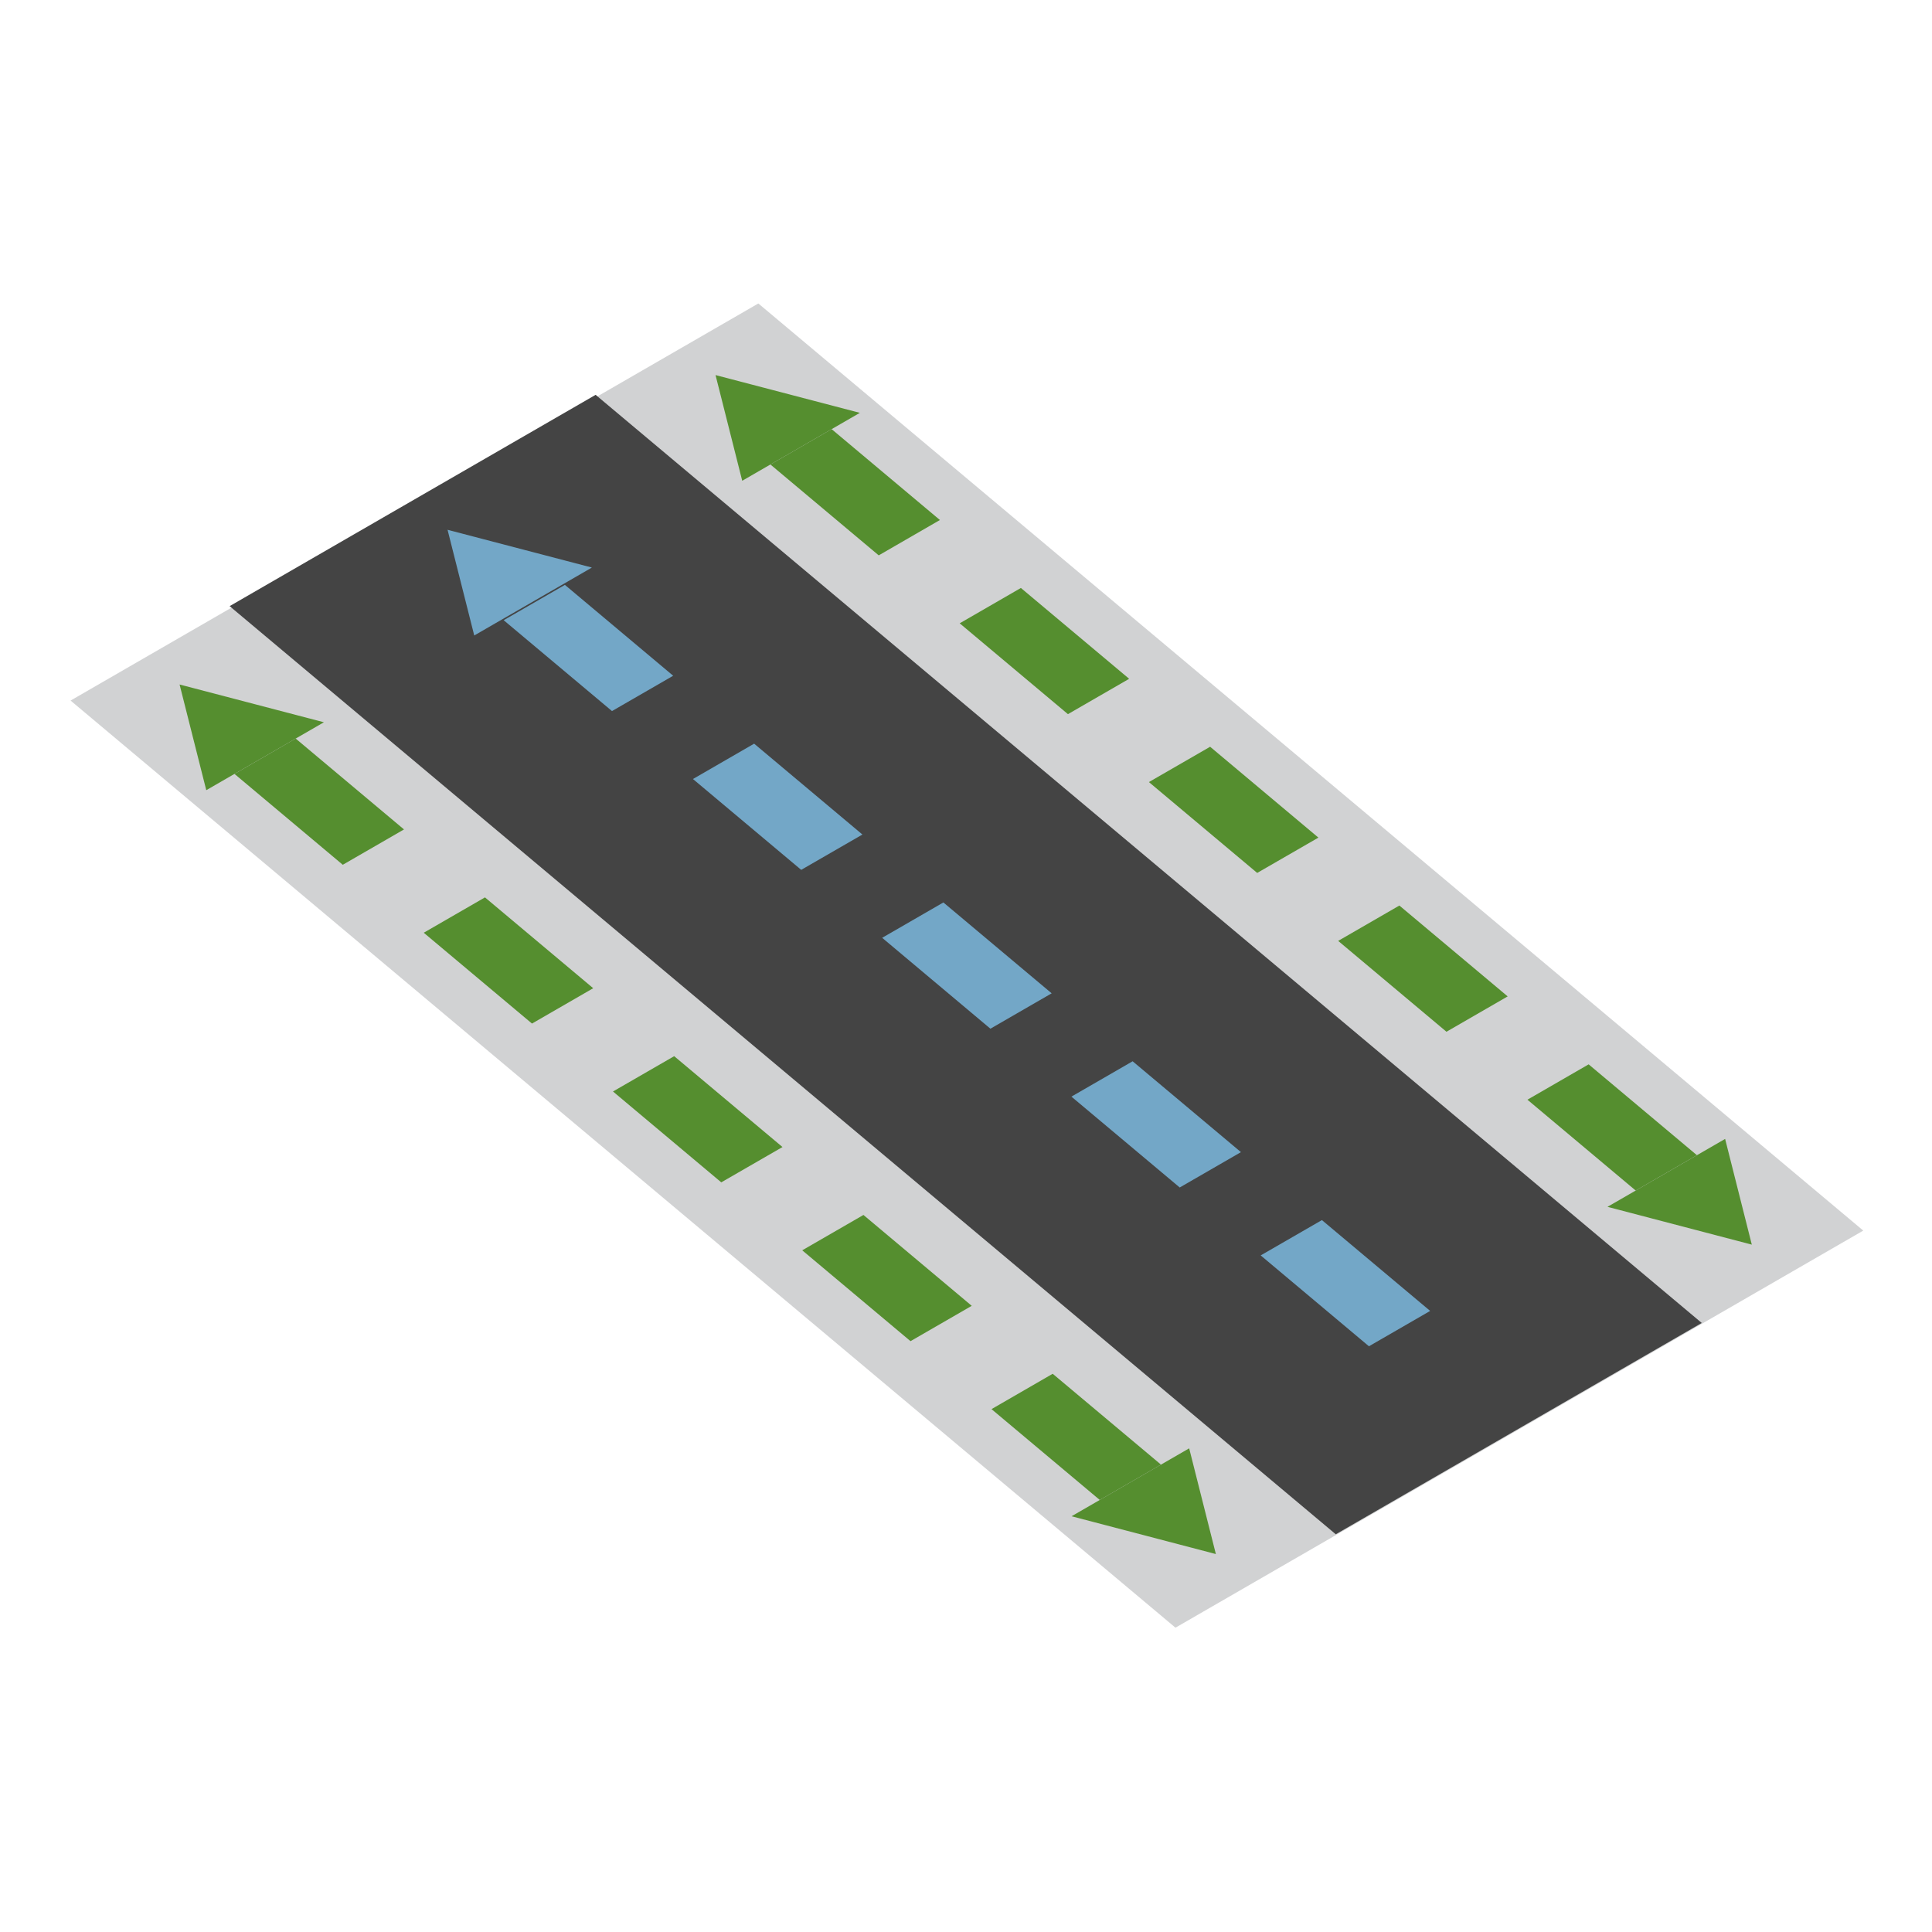 <svg xmlns="http://www.w3.org/2000/svg" xml:space="preserve" fill-rule="evenodd" stroke-linejoin="round" stroke-miterlimit="2" clip-rule="evenodd" viewBox="0 0 64 64">
  <g id="grey">
    <path fill="#d1d2d3" d="m25.121 10.053 36.602 30.712-22.784 13.154L2.338 23.207l22.783-13.154Z"/>
    <path fill="#444" d="m19.731 13.079 36.642 30.746-12.124 7L7.607 20.079l12.124-7Z"/>
  </g>
  <g id="white"/>
  <g id="green" fill="#558e2f">
    <path d="m25.521 15.387 2.028-1.171 3.587 3.01-2.027 1.171-3.588-3.01Zm6.27 5.261 2.027-1.171 3.587 3.009-2.028 1.171-3.586-3.009Zm6.268 5.259 2.028-1.17 3.587 3.01-2.028 1.17-3.587-3.01Zm6.27 5.261 2.027-1.171 3.588 3.01-2.028 1.171-3.587-3.01Zm6.269 5.261 2.028-1.171 3.586 3.009-2.028 1.171-3.586-3.009Z"/>
    <path d="m7.768 25.637 2.027-1.171 3.588 3.01-2.028 1.171-3.587-3.01Zm6.269 5.261 2.028-1.171 3.586 3.009-2.028 1.171-3.586-3.009Zm6.269 5.259 2.027-1.17 3.588 3.01-2.028 1.17-3.587-3.01Zm6.269 5.261 2.028-1.171 3.587 3.01-2.028 1.171-3.587-3.01Zm6.27 5.261 2.027-1.171 3.587 3.009-2.028 1.171-3.586-3.009Z"/>
    <path d="m5.949 22.675 4.781 1.251-3.897 2.25-.884-3.501Z"/>
    <path d="m40.277 51.48-4.781-1.252 3.897-2.25.884 3.502Z"/>
    <path d="m23.703 12.425 4.781 1.251-3.897 2.25-.884-3.501Z"/>
    <path d="m58.031 41.23-4.781-1.252 3.897-2.25.884 3.502Z"/>
  </g>
  <g id="blue" fill="#73a7c7">
    <path d="m16.685 20.545 2.028-1.17 3.587 3.01-2.027 1.17-3.588-3.01Zm6.27 5.261 2.027-1.171 3.587 3.01-2.028 1.17-3.586-3.009Zm6.268 5.26 2.028-1.171 3.587 3.01-2.029 1.172-3.586-3.011Zm6.269 5.261 2.028-1.171 3.588 3.01-2.028 1.171-3.588-3.01Zm6.27 5.26 2.028-1.17 3.586 3.009-2.028 1.171-3.586-3.01Z"/>
    <path d="m14.826 17.55 4.781 1.251-3.897 2.25-.884-3.501Z"/>
  </g>
</svg>

